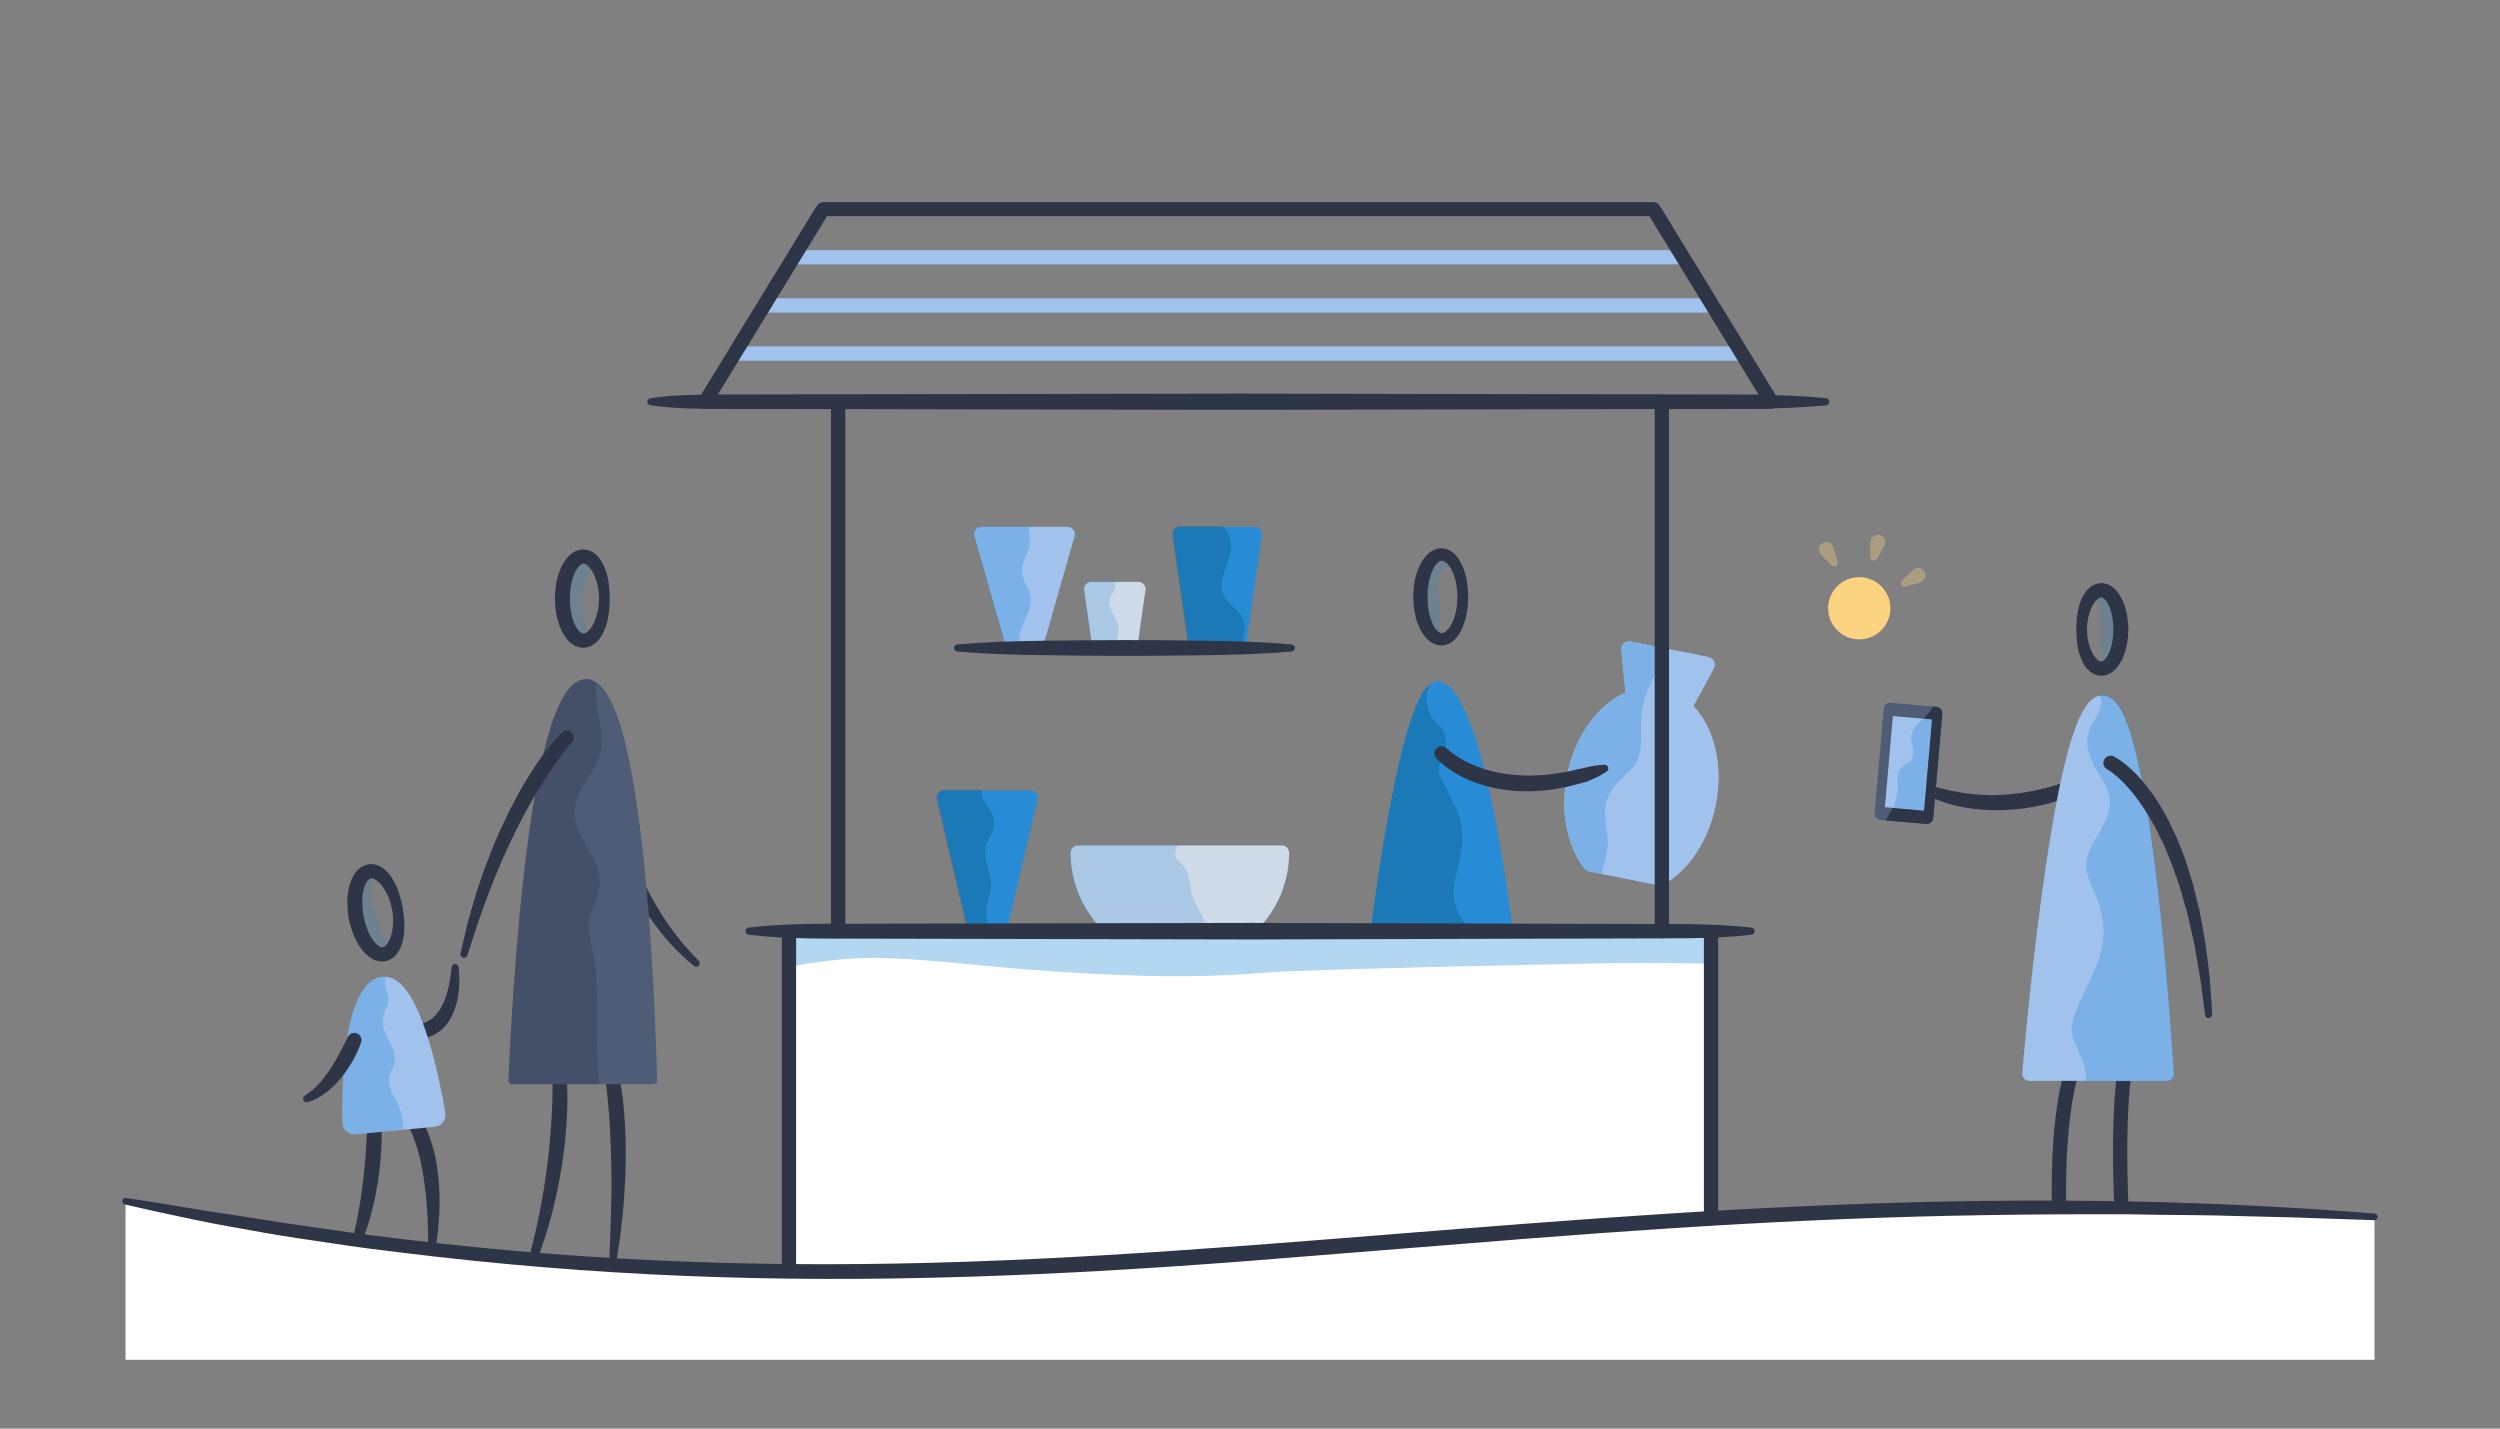 <?xml version="1.0" encoding="utf-8"?>
<!-- Generator: Adobe Illustrator 22.1.0, SVG Export Plug-In . SVG Version: 6.00 Build 0)  -->
<svg version="1.1" id="Vectors" xmlns="http://www.w3.org/2000/svg" xmlns:xlink="http://www.w3.org/1999/xlink" x="0px" y="0px"
	 width="700px" height="400px" viewBox="0 0 700 400" style="enable-background:new 0 0 700 400;" xml:space="preserve">
<rect x="0" y="0" width="700" height="400" fill="#808080" stroke="none"/>
<style type="text/css">
	.st0{fill:#CDDAE8;}
	.st1{opacity:0.2;fill:#278BD6;}
	.st2{fill:#278BD6;}
	.st3{opacity:0.3;fill:#064E72;}
	.st4{fill:#2E3547;}
	.st5{fill:#4E5C75;}
	.st6{fill:#A0C2EC;}
	.st7{opacity:0.3;fill:#278BD6;}
	.st8{opacity:0.1;fill:#278BD6;}
	.st9{fill:#EF4B4B;}
	.st10{opacity:0.2;}
	.st11{fill:#FFFFFF;}
	.st12{opacity:0.1;}
	.st13{opacity:0.35;fill:#278BD6;}
	.st14{opacity:0.35;}
	.st15{opacity:0.3;fill:#2E3547;}
	.st16{fill:#FCD381;}
	.st17{opacity:0.35;fill:#FCD381;}
	.st18{opacity:0.3;fill:#FCD381;}
	.st19{fill:none;}
	.st20{display:none;fill:#EF4B4B;}
	.st21{fill:#F8C069;}
	.st22{fill:#E23537;}
	.st23{fill:#237BC9;}
</style>
<g>
	<polygon class="st0" points="316.55,180.33 307.75,180.33 305.55,164.93 318.75,164.93 	"/>
	<path class="st0" d="M316.55,182.33h-8.8c-1,0-1.84-0.73-1.98-1.72l-2.2-15.4c-0.08-0.57,0.09-1.16,0.47-1.59
		c0.38-0.44,0.93-0.69,1.51-0.69h13.2c0.58,0,1.13,0.25,1.51,0.69c0.38,0.44,0.55,1.02,0.47,1.59l-2.2,15.4
		C318.39,181.6,317.55,182.33,316.55,182.33z M309.49,178.33h5.33l1.63-11.4h-8.59L309.49,178.33z"/>
</g>
<path class="st1" d="M303.89,163.49c-0.42,0.48-0.61,1.12-0.52,1.75l2.2,15.4c0.15,1.08,1.08,1.89,2.18,1.89h4.65
	c-0.01-0.22-0.04-0.45-0.04-0.67c-0.04-2.14,0.98-3.73,0.85-5.8c-0.24-3.72-4.58-6.67-1.55-10.2c0.71-0.83,0.84-2.11,0.43-3.14
	h-6.53C304.91,162.73,304.31,163,303.89,163.49z"/>
<g>
	<polygon class="st2" points="330.44,149.53 351.34,149.53 346.94,180.33 334.84,180.33 	"/>
	<path class="st2" d="M346.94,182.33h-12.1c-1,0-1.84-0.73-1.98-1.72l-4.4-30.8c-0.08-0.57,0.09-1.16,0.47-1.59
		c0.38-0.44,0.93-0.69,1.51-0.69h20.9c0.58,0,1.13,0.25,1.51,0.69c0.38,0.44,0.55,1.02,0.47,1.59l-4.4,30.8
		C348.78,181.6,347.93,182.33,346.94,182.33z M336.57,178.33h8.63l3.83-26.8h-16.29L336.57,178.33z"/>
</g>
<path class="st3" d="M328.78,148.09c-0.42,0.48-0.61,1.12-0.52,1.75l4.4,30.8c0.15,1.08,1.08,1.89,2.18,1.89h12.1
	c0.12,0,0.24-0.01,0.35-0.03c0.37-1.78,0.77-3.55,1.17-5.37c0.44-2.04-0.27-3.82-1.45-5.44c-0.81-1.11-1.89-1.83-2.78-2.83
	c-2.64-2.95-2.52-4.85-1.51-8.46c0.76-2.69,2.26-5.39,1.94-8.26c-0.12-1.03-0.45-2.07-0.96-2.98c-0.43-0.62-0.89-1.23-1.36-1.83
	h-11.91C329.8,147.33,329.2,147.6,328.78,148.09z"/>
<g>
	<polygon class="st2" points="264.4,223.33 288.6,223.33 279.8,260.73 273.2,260.73 	"/>
	<path class="st2" d="M279.8,262.73h-6.6c-0.93,0-1.73-0.64-1.95-1.54l-8.8-37.4c-0.14-0.59,0-1.22,0.38-1.7
		c0.38-0.48,0.96-0.76,1.57-0.76h24.2c0.61,0,1.19,0.28,1.57,0.76c0.38,0.48,0.52,1.11,0.38,1.7l-8.8,37.4
		C281.54,262.09,280.73,262.73,279.8,262.73z M274.79,258.73h3.43l7.86-33.4h-19.15L274.79,258.73z"/>
</g>
<path class="st3" d="M264.4,221.13c-0.67,0-1.31,0.31-1.72,0.83c-0.42,0.53-0.57,1.22-0.42,1.87l8.8,37.4
	c0.23,0.99,1.12,1.7,2.14,1.7h3.89c0.02-0.35,0.04-0.7,0.03-1.05c-0.04-1.71-0.62-3.05-0.8-4.67c-0.52-4.72,0.67-4.72,1.12-8.62
	c0.43-3.76-1.61-6.52-1.66-10c-0.05-3.39,2.77-4.72,2.51-8.42c-0.3-4.22-3.56-4.76-3.32-9.03H264.4z"/>
<g>
	<g>
		<path class="st0" d="M358.96,238.73h-57.2c0,8.85,4.02,16.75,10.33,22h36.54C354.94,255.48,358.96,247.57,358.96,238.73z"/>
		<path class="st0" d="M348.63,262.73h-36.54c-0.47,0-0.92-0.16-1.28-0.46c-7.02-5.84-11.05-14.42-11.05-23.54c0-1.1,0.9-2,2-2h57.2
			c1.1,0,2,0.9,2,2c0,9.12-4.03,17.7-11.05,23.54C349.54,262.56,349.09,262.73,348.63,262.73z M312.83,258.73h35.06
			c5.27-4.62,8.48-11.06,8.99-18h-53.05C304.35,247.66,307.56,254.11,312.83,258.73z"/>
	</g>
</g>
<path class="st1" d="M329.72,236.53h-27.96c-1.21,0-2.2,0.99-2.2,2.2c0,9.18,4.06,17.81,11.13,23.69c0.39,0.33,0.89,0.51,1.41,0.51
	h26.83c-0.2-0.78-0.41-1.55-0.64-2.29c-1.28-4.25-4.26-7.58-4.89-11.94c-0.37-2.55-0.59-4.51-2.33-6.53
	c-1.53-1.78-2.37-1.71-1.84-4.17C329.34,237.45,329.55,236.99,329.72,236.53z"/>
<path class="st4" d="M173.54,302.21c0.86,4.36,1.21,8.56,1.47,12.85c0.23,4.27,0.23,8.54,0.14,12.8c-0.09,2.13-0.17,4.26-0.33,6.38
	c-0.12,2.13-0.29,4.25-0.52,6.36c-0.2,2.12-0.49,4.23-0.74,6.33c-0.31,2.1-0.64,4.2-1,6.29c-0.09,0.55-0.61,0.91-1.16,0.82
	c-0.5-0.09-0.85-0.53-0.83-1.03l0-0.02c0.17-4.21,0.4-8.41,0.5-12.61c0.11-4.2,0.18-8.39,0.11-12.57
	c-0.04-4.18-0.18-8.36-0.43-12.53c-0.12-2.08-0.26-4.16-0.47-6.23c-0.16-2.06-0.41-4.17-0.68-6.11l-0.01-0.09
	c-0.15-1.09,0.61-2.1,1.71-2.25C172.36,300.48,173.34,301.18,173.54,302.21z"/>
<path class="st4" d="M158.71,302.47c0.18,2.36,0.16,4.6,0.15,6.88c-0.07,2.27-0.17,4.54-0.34,6.8c-0.36,4.52-0.94,9.02-1.74,13.48
	c-0.85,4.45-1.79,8.88-3.08,13.22c-0.6,2.18-1.31,4.33-2.03,6.47c-0.73,2.14-1.58,4.24-2.4,6.34c-0.2,0.51-0.78,0.77-1.3,0.57
	c-0.48-0.19-0.73-0.7-0.6-1.19l0.01-0.04c1.14-4.31,2.3-8.59,3.18-12.93c0.93-4.33,1.71-8.69,2.3-13.07
	c0.66-4.37,1.08-8.77,1.4-13.17c0.18-2.2,0.28-4.4,0.36-6.6c0.09-2.18,0.12-4.43,0.09-6.54l0-0.06c-0.01-1.1,0.87-2.01,1.98-2.02
	C157.75,300.61,158.63,301.43,158.71,302.47z"/>
<path class="st4" d="M168.46,204.39c0.31,2.87,0.73,5.87,1.27,8.79c0.51,2.94,1.11,5.86,1.82,8.76c1.39,5.8,3.08,11.53,5.26,17.07
	c2.11,5.56,4.71,10.93,7.81,16c3.09,5.07,6.77,9.77,11,13.98l0.01,0.01c0.39,0.39,0.39,1.02,0,1.42c-0.37,0.37-0.95,0.39-1.35,0.06
	c-2.37-1.97-4.62-4.1-6.69-6.39c-2.03-2.32-3.99-4.74-5.72-7.3c-3.51-5.1-6.36-10.62-8.78-16.29c-2.34-5.71-4.26-11.58-5.7-17.56
	c-1.43-6.01-2.51-12.01-2.93-18.28c-0.07-1.1,0.76-2.05,1.86-2.13c1.07-0.07,2.01,0.72,2.12,1.78L168.46,204.39z"/>
<path class="st5" d="M180.84,246.76c-3.58-38.11-9.05-56.63-16.72-56.63c-7.66,0-13.43,18.52-17.65,56.62
	c-3.06,27.59-4.07,55.53-4.08,55.81c-0.01,0.27,0.09,0.53,0.28,0.72c0.19,0.19,0.44,0.3,0.71,0.3H183c0.27,0,0.52-0.11,0.71-0.3
	c0.19-0.19,0.29-0.45,0.28-0.71C183.98,302.29,183.44,274.34,180.84,246.76z"/>
<path class="st1" d="M163.35,155.82c1.15,0,2.22,0.67,3.13,1.81c-1.15,2.23-2.51,4.46-2.97,6.88c-0.95,4.92,0.01,9.8,1.16,14.57
	c-0.42,0.19-0.86,0.3-1.31,0.3c-3.25,0-5.89-5.27-5.89-11.78C157.47,161.09,160.1,155.82,163.35,155.82z"/>
<path class="st4" d="M170.74,167.6c-0.03,2.52-0.24,5.07-1.04,7.6c-0.41,1.26-0.95,2.53-1.87,3.73c-0.45,0.59-1.05,1.17-1.78,1.64
	c-0.75,0.47-1.7,0.78-2.7,0.81c-1-0.02-1.96-0.31-2.72-0.77c-0.74-0.46-1.37-1.02-1.85-1.6c-0.98-1.17-1.6-2.43-2.08-3.69
	c-0.95-2.53-1.3-5.13-1.34-7.71c0.04-2.58,0.39-5.18,1.34-7.71c0.48-1.26,1.1-2.52,2.08-3.69c0.48-0.59,1.1-1.14,1.85-1.6
	c0.77-0.46,1.73-0.75,2.72-0.77c1,0.03,1.94,0.35,2.7,0.81c0.73,0.47,1.33,1.05,1.78,1.64c0.92,1.2,1.46,2.47,1.87,3.73
	C170.51,162.53,170.71,165.08,170.74,167.6z M167.74,167.6c-0.02-1.11-0.11-2.22-0.32-3.31c-0.22-1.08-0.55-2.12-0.96-3.09
	c-0.42-0.96-0.96-1.85-1.55-2.48c-0.29-0.34-0.61-0.55-0.87-0.71c-0.27-0.15-0.49-0.17-0.68-0.18c-0.19,0.03-0.4,0.07-0.66,0.23
	c-0.25,0.18-0.54,0.41-0.81,0.75c-0.54,0.66-1,1.56-1.34,2.52c-0.7,1.93-0.98,4.12-0.98,6.28c0,2.16,0.28,4.35,0.98,6.28
	c0.34,0.96,0.8,1.86,1.34,2.52c0.26,0.35,0.55,0.57,0.81,0.75c0.26,0.16,0.46,0.19,0.66,0.23c0.19-0.02,0.41-0.04,0.68-0.18
	c0.27-0.17,0.59-0.38,0.87-0.71c0.6-0.64,1.14-1.52,1.55-2.48c0.41-0.97,0.74-2.01,0.96-3.09
	C167.63,169.82,167.72,168.71,167.74,167.6z"/>
<path class="st1" d="M99.7,256.59c-1.13-6.41,0.55-12.06,3.75-12.62c0.56-0.1,1.13-0.03,1.69,0.18c-1.01,2.29-1.81,4.41-1.47,7.18
	c0.32,2.6,1.97,4.83,2.48,7.43c0.56,2.89,1.87,4.1,3.39,6.61c0.07,0.12,0.13,0.25,0.18,0.37c-0.61,0.77-1.34,1.27-2.18,1.42
	C104.34,267.73,100.83,263,99.7,256.59z"/>
<path class="st4" d="M117.51,312.83c0.36,0.48,0.54,0.78,0.78,1.16c0.21,0.37,0.41,0.73,0.6,1.1c0.37,0.73,0.71,1.47,1.01,2.21
	c0.59,1.49,1.06,3.01,1.47,4.53c0.82,3.05,1.26,6.15,1.5,9.24c0.27,3.09,0.25,6.18,0.11,9.25l-0.37,4.58
	c-0.22,1.52-0.41,3.03-0.66,4.54c-0.09,0.55-0.61,0.92-1.16,0.82c-0.48-0.08-0.82-0.48-0.84-0.94l0-0.04c-0.07-1.51-0.07-3-0.1-4.5
	l-0.17-4.47c-0.21-2.96-0.39-5.92-0.82-8.82c-0.36-2.91-0.91-5.79-1.64-8.57c-0.36-1.39-0.79-2.76-1.29-4.08
	c-0.24-0.67-0.5-1.31-0.78-1.94l-0.44-0.91c-0.14-0.28-0.33-0.62-0.41-0.76l-0.12-0.21c-0.55-0.95-0.23-2.17,0.73-2.72
	C115.81,311.79,116.92,312.04,117.51,312.83z"/>
<path class="st4" d="M106.83,315.05c0.13,3.2-0.01,6.28-0.26,9.4c-0.24,3.11-0.68,6.21-1.24,9.29c-0.57,3.07-1.33,6.12-2.27,9.11
	c-0.96,2.99-2.15,5.91-3.62,8.69c-0.26,0.49-0.87,0.68-1.36,0.42c-0.42-0.22-0.62-0.7-0.5-1.14l0.02-0.06
	c0.39-1.47,0.91-2.87,1.23-4.36c0.42-1.44,0.72-2.92,1.04-4.39c0.58-2.95,1.11-5.91,1.49-8.9c0.4-2.99,0.69-5.99,0.95-9
	c0.13-1.5,0.22-3.01,0.3-4.51c0.11-1.5,0.15-3.03,0.22-4.48l0-0.07c0.05-1.1,0.99-1.96,2.09-1.91
	C105.96,313.18,106.78,314.03,106.83,315.05z"/>
<path class="st4" d="M117.22,286.83c-0.03-0.01,0.08-0.02,0.14-0.03l0.24-0.04c0.16-0.02,0.33-0.07,0.5-0.12
	c0.33-0.11,0.68-0.2,1.01-0.36c0.68-0.26,1.27-0.7,1.88-1.13c1.16-0.95,2.18-2.24,2.91-3.79l0.29-0.57l0.23-0.61l0.47-1.23
	c0.23-0.86,0.52-1.71,0.71-2.6c0.16-0.9,0.36-1.79,0.5-2.71l0.36-2.77l0.01-0.06c0.07-0.55,0.57-0.94,1.12-0.86
	c0.48,0.06,0.84,0.46,0.87,0.92c0.07,0.97,0.11,1.95,0.16,2.94c0.04,0.99-0.06,1.98-0.1,2.98c-0.07,1-0.26,2-0.4,3.01l-0.4,1.5
	l-0.2,0.75l-0.28,0.74c-0.7,1.98-1.84,3.96-3.57,5.5c-0.89,0.74-1.87,1.41-2.97,1.84c-0.54,0.24-1.12,0.4-1.71,0.52
	c-0.3,0.05-0.59,0.11-0.9,0.13c-0.33,0.04-0.57,0.04-1.05,0.02c-1.1-0.05-1.96-0.98-1.91-2.09
	C115.18,287.63,116.12,286.78,117.22,286.83z"/>
<path class="st4" d="M112.77,254.29c0.41,2.49,0.65,5.03,0.29,7.66c-0.19,1.31-0.5,2.66-1.2,4c-0.34,0.66-0.83,1.33-1.47,1.92
	c-0.66,0.59-1.54,1.06-2.52,1.27c-0.98,0.16-1.98,0.03-2.81-0.29c-0.81-0.33-1.53-0.76-2.1-1.26c-1.17-0.99-2-2.12-2.69-3.27
	c-1.38-2.33-2.17-4.82-2.66-7.36c-0.41-2.55-0.52-5.17-0.02-7.83c0.26-1.33,0.65-2.67,1.41-4c0.37-0.66,0.89-1.32,1.54-1.9
	c0.68-0.58,1.57-1.04,2.55-1.23c0.99-0.14,1.98,0,2.8,0.33c0.8,0.34,1.49,0.8,2.03,1.31c1.11,1.02,1.87,2.18,2.49,3.35
	C111.66,249.34,112.31,251.81,112.77,254.29z M109.82,254.81c-0.21-1.09-0.5-2.17-0.89-3.2c-0.4-1.02-0.91-2-1.48-2.88
	c-0.58-0.87-1.26-1.65-1.96-2.17c-0.34-0.28-0.69-0.43-0.99-0.55c-0.29-0.1-0.51-0.08-0.7-0.06c-0.19,0.07-0.38,0.14-0.61,0.34
	c-0.22,0.22-0.46,0.49-0.66,0.88c-0.42,0.74-0.71,1.71-0.89,2.71c-0.36,2.03-0.25,4.23,0.12,6.36c0.37,2.13,1.03,4.24,2.06,6.02
	c0.51,0.88,1.11,1.69,1.76,2.25c0.32,0.29,0.64,0.47,0.92,0.6c0.28,0.11,0.49,0.11,0.69,0.11c0.19-0.05,0.4-0.11,0.64-0.3
	c0.24-0.21,0.51-0.47,0.74-0.86c0.48-0.73,0.86-1.7,1.1-2.71c0.24-1.02,0.38-2.11,0.41-3.21
	C110.1,257.02,109.99,255.91,109.82,254.81z"/>
<g>
	<path class="st6" d="M106.76,275.56c-8.83,2.02-8.97,31.6-8.88,38.66c0.01,0.82,0.72,1.44,1.53,1.37l22.07-2.08
		c0.81-0.08,1.39-0.82,1.25-1.62C121.49,304.67,115.63,273.54,106.76,275.56z"/>
	<path class="st6" d="M99.28,317.6c-0.84,0-1.65-0.31-2.28-0.87c-0.7-0.63-1.11-1.53-1.12-2.47c-0.44-33.19,6.35-39.71,10.44-40.64
		h0c1.6-0.37,3.25-0.03,4.75,0.98c7.45,4.97,12.02,27.5,13.63,36.96c0.16,0.93-0.08,1.88-0.65,2.63c-0.57,0.75-1.44,1.23-2.38,1.32
		l-22.07,2.08C99.49,317.59,99.38,317.6,99.28,317.6z M99.88,314.2L99.88,314.2L99.88,314.2z M107.58,277.47
		c-0.15,0-0.27,0.02-0.38,0.04c0,0,0,0,0,0c-4.53,1.03-7.53,15.81-7.33,36.03l20.77-1.96c-2.38-13.62-6.84-30.35-11.8-33.66
		C108.31,277.56,107.9,277.47,107.58,277.47z M106.76,275.56L106.76,275.56L106.76,275.56z"/>
</g>
<path class="st4" d="M160.1,207.93c-0.82,0.9-1.72,2.03-2.55,3.09c-0.83,1.09-1.65,2.19-2.43,3.34c-1.61,2.24-3.08,4.59-4.52,6.96
	c-2.87,4.75-5.45,9.69-7.81,14.74l-1.76,3.8c-0.57,1.27-1.09,2.57-1.64,3.86c-1.13,2.56-2.05,5.2-3.09,7.8
	c-1.02,2.61-1.87,5.28-2.82,7.92l-2.6,8.02l-0.01,0.03c-0.17,0.53-0.73,0.81-1.26,0.64c-0.49-0.16-0.78-0.67-0.67-1.17
	c0.62-2.77,1.27-5.53,1.94-8.3c0.79-2.73,1.5-5.49,2.36-8.2c0.87-2.71,1.73-5.43,2.77-8.08c0.51-1.33,0.98-2.68,1.52-4l1.64-3.96
	c2.31-5.22,4.83-10.37,7.77-15.3c1.5-2.45,3.03-4.88,4.72-7.22c0.84-1.17,1.73-2.31,2.64-3.45c0.94-1.14,1.83-2.21,2.96-3.34
	c0.78-0.78,2.05-0.78,2.83,0c0.76,0.76,0.78,1.97,0.07,2.75L160.1,207.93z"/>
<path class="st7" d="M106.32,273.63c0.63-0.14,1.27-0.17,1.91-0.1c-1.38,1.81,0.62,4.41,0.55,6.38c-0.06,1.5-0.68,2.09-1.14,3.43
	c-2.12,6.14,3.55,8.49,2.87,14.07c-0.24,1.95-1.66,3.16-1.62,5.2c0.05,2.85,2.02,5.14,3.03,7.7c0.81,2.04,0.92,4.02,0.99,6
	l-13.31,1.26c-0.11,0.01-0.21,0.01-0.32,0.01c-0.83,0-1.64-0.31-2.26-0.87c-0.7-0.63-1.1-1.52-1.12-2.46
	C95.71,300.01,96.81,275.8,106.32,273.63z"/>
<path class="st4" d="M101.11,291.84c-0.64,1.9-1.43,3.57-2.37,5.24c-0.95,1.65-2.01,3.25-3.24,4.73c-1.24,1.47-2.59,2.88-4.15,4.07
	c-1.56,1.18-3.31,2.17-5.2,2.74c-0.53,0.16-1.09-0.14-1.25-0.67c-0.13-0.44,0.05-0.9,0.41-1.14l0.05-0.03
	c1.44-0.93,2.71-2.03,3.88-3.25c1.14-1.26,2.17-2.62,3.13-4.05c0.95-1.43,1.82-2.94,2.64-4.46c0.81-1.51,1.64-3.11,2.35-4.6
	l0.04-0.08c0.48-1,1.67-1.42,2.67-0.94C101,289.84,101.43,290.89,101.11,291.84z"/>
<path class="st1" d="M403.58,179c-3.26-0.06-5.89-5.35-5.89-11.87c0-6.56,2.66-11.88,5.94-11.88c1.29,0,2.48,0.83,3.45,2.23
	c0,0,0,0,0,0c-3.89,2.19-5.58,4.49-4.02,10.29c0.68,2.51-0.26,5.98,0.18,8.66C403.38,177.18,403.5,178.08,403.58,179z"/>
<path class="st6" d="M474.15,197.7l5.69-10.52c0.33-0.61,0.35-1.35,0.06-1.98c-0.3-0.63-0.88-1.09-1.56-1.22l-21.75-4.35
	c-0.69-0.14-1.39,0.06-1.91,0.53s-0.78,1.16-0.71,1.85l1.21,11.9c-7.89,3.45-14.23,12.33-16.39,23.17
	c-1.97,9.87-0.15,19.62,4.86,26.09c0.32,0.42,0.79,0.7,1.31,0.81l19.39,3.87c0.14,0.03,0.29,0.04,0.43,0.04
	c0.38,0,0.75-0.1,1.09-0.29c7.12-4.04,12.55-12.35,14.52-22.22C482.55,214.55,480.11,203.92,474.15,197.7z"/>
<path class="st6" d="M474.15,197.7l5.69-10.52c0.33-0.61,0.35-1.35,0.06-1.98c-0.3-0.63-0.88-1.09-1.56-1.22l-21.75-4.35
	c-0.69-0.14-1.39,0.06-1.91,0.53s-0.78,1.16-0.71,1.85l1.21,11.9c-7.89,3.45-14.23,12.33-16.39,23.17
	c-1.97,9.87-0.15,19.62,4.86,26.09c0.32,0.42,0.79,0.7,1.31,0.81l19.39,3.87c0.14,0.03,0.29,0.04,0.43,0.04
	c0.38,0,0.75-0.1,1.09-0.29c7.12-4.04,12.55-12.35,14.52-22.22C482.55,214.55,480.11,203.92,474.15,197.7z"/>
<path class="st7" d="M450.15,236.68c0.23-3.15-0.8-6.18-0.73-9.31c0.12-6.03,3.81-8.32,7.53-12.24c4.2-4.42,1.61-11.85,3.03-17.43
	c1.56-6.12,4.31-10.75,7.42-15.9l-10.81-2.16c-0.69-0.14-1.39,0.06-1.91,0.53s-0.78,1.16-0.71,1.85l1.21,11.9
	c-7.89,3.45-14.23,12.33-16.39,23.17c-1.97,9.87-0.15,19.62,4.86,26.09c0.32,0.42,0.79,0.7,1.31,0.81l3.42,0.68
	C449.03,242.02,449.96,239.4,450.15,236.68z"/>
<g>
	<path class="st2" d="M385.82,260.19h35.64c0,0-7.17-60.56-17.82-67.11C395,187.76,385.82,260.19,385.82,260.19z"/>
	<path class="st2" d="M421.46,262.19h-35.64c-0.57,0-1.12-0.25-1.5-0.68s-0.56-1-0.48-1.57c0.02-0.16,2.05-16.08,5.05-32.26
		c5.52-29.81,9.42-35.17,12.21-36.5c1.19-0.57,2.47-0.5,3.6,0.19c11.15,6.86,18.01,62.29,18.76,68.58c0.07,0.57-0.11,1.14-0.49,1.56
		C422.58,261.95,422.03,262.19,421.46,262.19z M388.09,258.19h31.11c-2.89-23.08-9.62-58.79-16.51-63.35
		C399.34,196.69,392.93,221.05,388.09,258.19z"/>
</g>
<path class="st3" d="M383.85,259.94c1.85-14.62,8.38-61.54,16.43-68.21c-1.18,2.57-1.3,5.42,0.42,8.8c0.82,1.59,2.87,2.8,3.61,4.55
	c2.34,5.54-3.44,8.77-0.68,13.05c0.51,0.8,2.83,5.88,3.63,7.36c3.09,5.79,2.44,11.03,1,17.08c-1.27,5.34-2.19,8.66,0.59,13.94
	c1.04,1.97,2.6,3.76,3.85,5.67h-26.88c-0.57,0-1.11-0.24-1.49-0.67C383.96,261.07,383.78,260.51,383.85,259.94z"/>
<path class="st4" d="M399.7,167.13c0.01,2.19,0.29,4.41,0.98,6.39c0.34,0.98,0.78,1.92,1.33,2.62c0.27,0.37,0.57,0.62,0.85,0.83
	c0.28,0.18,0.53,0.25,0.78,0.29c0.25-0.01,0.52-0.05,0.83-0.22c0.31-0.19,0.64-0.43,0.94-0.79c0.61-0.69,1.14-1.62,1.53-2.61
	c0.8-2,1.12-4.27,1.14-6.51c-0.02-2.24-0.35-4.51-1.14-6.51c-0.39-1-0.91-1.92-1.53-2.61c-0.3-0.36-0.64-0.6-0.94-0.79
	c-0.31-0.16-0.58-0.2-0.83-0.22c-0.25,0.04-0.5,0.11-0.78,0.29c-0.28,0.21-0.58,0.46-0.85,0.83c-0.55,0.7-0.99,1.64-1.33,2.62
	C399.99,162.72,399.71,164.94,399.7,167.13z M395.7,167.13c0.03-2.59,0.38-5.21,1.36-7.73c0.49-1.26,1.14-2.5,2.13-3.64
	c0.48-0.57,1.1-1.11,1.83-1.55c0.75-0.43,1.67-0.7,2.63-0.71c0.95,0.04,1.86,0.34,2.58,0.79c0.7,0.46,1.29,1,1.73,1.58
	c0.92,1.16,1.48,2.41,1.93,3.65c0.87,2.5,1.19,5.06,1.2,7.6c-0.01,2.54-0.32,5.1-1.2,7.6c-0.45,1.25-1.01,2.49-1.93,3.65
	c-0.45,0.58-1.03,1.13-1.73,1.58c-0.72,0.45-1.63,0.75-2.58,0.79c-0.95-0.01-1.88-0.28-2.63-0.71c-0.73-0.44-1.35-0.97-1.83-1.55
	c-0.98-1.14-1.63-2.39-2.13-3.64C396.08,172.34,395.73,169.72,395.7,167.13z"/>
<path class="st4" d="M405.11,209.62c0.23,0.21,0.61,0.55,0.96,0.81c0.34,0.29,0.74,0.54,1.11,0.82c0.37,0.28,0.77,0.52,1.16,0.77
	c0.39,0.25,0.79,0.5,1.21,0.71l1.24,0.67l1.29,0.58c0.85,0.41,1.75,0.71,2.63,1.04c3.57,1.28,7.38,1.89,11.21,2.08l2.89,0.07
	c0.96-0.02,1.93-0.11,2.9-0.16c1.94-0.05,3.86-0.45,5.79-0.69c1.93-0.32,3.81-0.87,5.75-1.23c1.91-0.49,3.84-0.91,5.94-0.96l0.08,0
	c0.57-0.01,1.04,0.44,1.06,1c0.01,0.36-0.17,0.68-0.44,0.87c-1.73,1.21-3.63,2.08-5.56,2.84c-0.99,0.3-2,0.55-3.01,0.82
	c-1.01,0.24-2,0.58-3.04,0.74l-3.09,0.55c-0.52,0.08-1.03,0.2-1.55,0.25l-1.57,0.13c-1.05,0.08-2.1,0.19-3.15,0.23l-3.17-0.02
	c-4.23-0.19-8.47-0.91-12.51-2.37c-1.01-0.38-2.02-0.73-2.97-1.24l-1.45-0.71l-1.4-0.81c-0.47-0.26-0.92-0.57-1.37-0.87
	c-0.45-0.3-0.9-0.6-1.33-0.95c-0.43-0.33-0.86-0.67-1.28-1.05c-0.43-0.38-0.8-0.72-1.27-1.23c-0.75-0.81-0.7-2.07,0.1-2.82
	c0.77-0.71,1.94-0.71,2.7-0.02L405.11,209.62z"/>
<path class="st4" d="M590.22,218.05c-2.09,1.33-4.13,2.34-6.27,3.31c-2.13,0.97-4.31,1.81-6.54,2.51c-4.45,1.41-9.05,2.43-13.74,2.8
	c-4.68,0.4-9.43,0.19-14.06-0.66c-2.31-0.45-4.59-1.05-6.78-1.92c-2.2-0.81-4.28-1.92-6.24-3.18c-0.47-0.3-0.6-0.92-0.3-1.39
	c0.25-0.39,0.71-0.55,1.13-0.42l0.03,0.01c4.3,1.26,8.5,2.39,12.82,2.98c4.3,0.65,8.67,0.68,13.01,0.26
	c4.33-0.45,8.63-1.33,12.81-2.65c2.08-0.67,4.15-1.42,6.17-2.25c2-0.83,4.05-1.8,5.84-2.8l0.09-0.05c0.97-0.53,2.18-0.18,2.72,0.79
	C591.41,216.32,591.1,217.48,590.22,218.05z"/>
<g>
	<path class="st5" d="M526.56,229.59l12.76,1.12c1.01,0.09,1.89-0.66,1.98-1.66l2.55-29.16c0.09-1.01-0.66-1.89-1.66-1.98
		l-12.76-1.12c-1.01-0.09-1.89,0.66-1.98,1.66l-2.55,29.16C524.81,228.61,525.55,229.5,526.56,229.59z"/>
	<path class="st4" d="M543.85,199.88l-2.55,29.16c-0.09,1.01-0.98,1.75-1.98,1.66l-11.35-0.99c1.51-2.54,3.02-4.88,3.4-8.17
		c0.24-2.1-0.57-4.33,0.72-6.17c1.47-2.1,3.82-1.66,3.61-4.94c-0.19-2.96-1.47-3.95,0.5-6.75c1.16-1.65,2.89-2.77,4.1-4.35
		c0.41-0.54,0.7-1.03,0.92-1.5l0.97,0.08C543.19,197.98,543.94,198.87,543.85,199.88z"/>
	
		<rect x="528.79" y="200.79" transform="matrix(-0.996 -0.087 0.087 -0.996 1047.915 472.953)" class="st6" width="10.98" height="25.61"/>
	<path class="st7" d="M538.63,226.84l-8.63-0.76c0.65-1.36,1.17-2.82,1.37-4.54c0.24-2.1-0.57-4.33,0.72-6.17
		c1.47-2.1,3.82-1.66,3.61-4.94c-0.19-2.96-1.47-3.95,0.5-6.75c0.68-0.96,1.55-1.75,2.4-2.55l2.28,0.2L538.63,226.84z"/>
</g>
<path class="st1" d="M588.34,165.26c3.03,0,5.49,4.91,5.49,10.98c0,4.66-1.45,8.63-3.5,10.22c-1.23-1.6-1.83-3.62-2.02-5.65
	c-0.21-2.27,0.24-4.54,0.22-6.8c-0.02-3.14-0.82-5.5-2.28-7.92C586.9,165.56,587.6,165.26,588.34,165.26z"/>
<g>
	<path class="st4" d="M577.19,353.87c-1.04,0-1.92-0.8-1.99-1.86c-2.59-35.95,2.63-51.39,2.85-52.03c0.36-1.04,1.5-1.6,2.55-1.23
		c1.04,0.36,1.59,1.5,1.23,2.54c-0.05,0.16-5.16,15.46-2.64,50.43c0.08,1.1-0.75,2.06-1.85,2.14
		C577.29,353.87,577.24,353.87,577.19,353.87z"/>
</g>
<g>
	<path class="st4" d="M594.79,353.87c-1.04,0-1.92-0.8-1.99-1.86c-2.58-35.78-0.08-51.07,0.02-51.7c0.19-1.09,1.22-1.81,2.3-1.64
		c1.09,0.18,1.82,1.22,1.64,2.3c-0.03,0.15-2.51,15.55,0.02,50.75c0.08,1.1-0.75,2.06-1.85,2.14
		C594.89,353.87,594.84,353.87,594.79,353.87z"/>
</g>
<g>
	<path class="st6" d="M568.22,300.64h38.42c0,0-6.07-103.9-17.99-103.9S568.22,300.64,568.22,300.64z"/>
	<path class="st6" d="M606.64,302.64h-38.42c-0.56,0-1.09-0.23-1.47-0.64c-0.38-0.41-0.57-0.96-0.52-1.52
		c0.02-0.26,2.17-26.33,5.75-52.06c6.58-47.29,12.12-53.67,16.67-53.67c4.57,0,9.97,6.38,15.46,53.72
		c2.98,25.73,4.52,51.8,4.54,52.06c0.03,0.55-0.16,1.09-0.54,1.49C607.72,302.42,607.19,302.64,606.64,302.64z M570.4,298.64h34.11
		c-0.43-6.71-1.91-28.34-4.39-49.73c-5.74-49.59-11.25-50.16-11.48-50.16c-0.23,0-5.79,0.57-12.7,50.21
		C572.97,270.3,570.99,291.88,570.4,298.64z"/>
</g>
<g>
	<path class="st7" d="M584.07,301.08c-0.3-6.15-5.61-9.86-3.51-16c3.72-10.88,10.95-18.16,7.58-30.47
		c-2.07-7.57-6.27-10.27-2.44-17.75c2.74-5.35,6.61-9.55,4.33-15.79c-0.99-2.71-3.07-5.06-4.18-7.73c-1.1-2.64-1.8-4.87-1.23-7.66
		c0.74-3.61,5.17-7.16,3.24-11.06c0.26-0.05,0.52-0.07,0.79-0.07c4.09,0,7.07,5.36,9.96,17.92c2.01,8.7,3.91,20.79,5.67,35.95
		c2.98,25.74,4.52,51.81,4.54,52.07c0.04,0.6-0.18,1.18-0.59,1.62c-0.41,0.44-0.98,0.68-1.58,0.68h-22.59
		C584.08,302.24,584.1,301.67,584.07,301.08z"/>
	<path class="st7" d="M588.09,194.96c0.19-0.02,0.37-0.04,0.56-0.04C588.46,194.92,588.27,194.93,588.09,194.96z"/>
</g>
<path class="st4" d="M584.35,176.24c0.02,1.03,0.1,2.06,0.3,3.07c0.21,1,0.52,1.96,0.9,2.86c0.39,0.89,0.89,1.7,1.44,2.27
	c0.26,0.31,0.55,0.49,0.78,0.63c0.24,0.12,0.41,0.14,0.57,0.15c0.15-0.03,0.32-0.06,0.54-0.19c0.22-0.16,0.48-0.36,0.72-0.67
	c0.49-0.6,0.91-1.42,1.23-2.31c0.65-1.78,0.91-3.81,0.9-5.81c0-2-0.26-4.03-0.9-5.81c-0.32-0.88-0.74-1.71-1.23-2.31
	c-0.24-0.31-0.5-0.51-0.72-0.67c-0.22-0.13-0.39-0.16-0.54-0.19c-0.15,0.01-0.33,0.03-0.57,0.15c-0.23,0.14-0.52,0.33-0.78,0.63
	c-0.55,0.57-1.05,1.39-1.44,2.27c-0.39,0.89-0.69,1.86-0.9,2.86C584.46,174.17,584.37,175.2,584.35,176.24z M581.35,176.24
	c0.03-2.36,0.21-4.74,0.96-7.12c0.38-1.19,0.89-2.38,1.76-3.52c0.43-0.56,0.99-1.11,1.69-1.56c0.72-0.45,1.63-0.75,2.58-0.78
	c0.96,0.02,1.87,0.3,2.61,0.74c0.71,0.44,1.3,0.97,1.76,1.52c0.93,1.11,1.51,2.29,1.97,3.48c0.9,2.38,1.22,4.81,1.26,7.24
	c-0.04,2.42-0.36,4.86-1.26,7.24c-0.45,1.19-1.04,2.37-1.97,3.48c-0.45,0.55-1.05,1.08-1.76,1.52c-0.73,0.44-1.65,0.72-2.61,0.74
	c-0.96-0.03-1.86-0.33-2.58-0.78c-0.69-0.45-1.26-1-1.69-1.56c-0.87-1.13-1.37-2.33-1.76-3.52
	C581.57,180.98,581.38,178.6,581.35,176.24z"/>
<path class="st4" d="M591.85,211.81c1,0.51,1.64,0.97,2.4,1.5c0.69,0.54,1.39,1.08,2.02,1.66c0.62,0.59,1.28,1.16,1.87,1.78
	l1.73,1.89c2.16,2.62,4.13,5.36,5.77,8.28c0.81,1.46,1.67,2.9,2.33,4.43l1.06,2.26l0.53,1.13l0.46,1.16l1.81,4.63l1.49,4.72
	c0.24,0.79,0.5,1.57,0.73,2.36l0.59,2.4l1.18,4.79c0.63,3.22,1.25,6.45,1.75,9.68c0.39,3.25,0.88,6.49,1.18,9.74l0.67,9.77
	c0.04,0.55-0.38,1.03-0.93,1.07c-0.53,0.04-0.99-0.35-1.06-0.86l-0.01-0.05l-1.27-9.61c-0.49-3.19-1.09-6.35-1.63-9.53
	c-0.28-1.58-0.7-3.14-1.04-4.71c-0.37-1.56-0.69-3.14-1.07-4.69l-1.31-4.62l-0.65-2.31c-0.24-0.76-0.52-1.51-0.78-2.26l-1.58-4.51
	l-1.82-4.4l-0.46-1.1l-0.52-1.06l-1.05-2.13c-0.66-1.44-1.49-2.78-2.27-4.14c-1.55-2.74-3.37-5.28-5.33-7.68l-1.54-1.72
	c-0.52-0.57-1.08-1.07-1.62-1.61c-0.55-0.52-1.14-0.98-1.71-1.46l-0.88-0.65l-0.43-0.28l-0.21-0.14l-0.15-0.09l-0.19-0.11
	c-0.95-0.56-1.26-1.78-0.7-2.73C589.77,211.66,590.92,211.34,591.85,211.81z"/>
<g>
	<rect x="220.91" y="260.73" class="st11" width="258.18" height="102.48"/>
	<path class="st13" d="M220.91,270.72c8.93-1.63,17.72-2.82,27.19-2.46c13.47,0.5,26.9,2.24,40.32,3.25
		c22,1.66,43.81,2.71,65.96,0.82c11.36-0.97,87.8-2.48,99.25-2.7c8.47-0.16,16.97,0.18,25.45,0.17v-9.07H220.91V270.72z"/>
	<rect x="477.09" y="260.73" class="st4" width="4" height="102.48"/>
	<rect x="218.91" y="260.73" class="st4" width="4" height="102.48"/>
	<path class="st4" d="M490.41,261.73c-11.7,1.32-23.4,0.93-35.1,1.04l-35.1,0.09L350,263.05l-70.21-0.15l-35.1-0.07
		c-11.7-0.11-23.4,0.31-35.1-1.1c-0.55-0.07-0.95-0.57-0.88-1.12c0.06-0.47,0.43-0.83,0.88-0.88c11.7-1.41,23.4-0.99,35.1-1.1
		l35.1-0.07l70.21-0.15l70.21,0.19l35.1,0.09c11.7,0.11,23.4-0.28,35.1,1.04c0.55,0.06,0.95,0.56,0.89,1.11
		C491.24,261.32,490.87,261.68,490.41,261.73z"/>
</g>
<g>
	<path class="st11" d="M35.14,336.33c246.02,49.35,373.8-11.3,629.72,4.4v40.02H35.14V336.33z"/>
</g>
<path class="st4" d="M664.8,341.65l-19.72-0.67c-3.28-0.15-6.57-0.18-9.86-0.27l-9.86-0.25c-6.57-0.21-13.14-0.24-19.71-0.3
	L595.8,340l-9.86-0.01c-26.28,0.01-52.57,0.54-78.83,1.75c-26.26,1.19-52.5,2.98-78.73,5.02l-78.71,6.3
	c-52.5,4.07-105.29,6.39-158,4.19c-26.35-1.07-52.66-3.24-78.83-6.47l-9.81-1.22c-3.27-0.4-6.53-0.94-9.79-1.4
	c-6.52-0.98-13.05-1.86-19.54-3.05c-6.49-1.17-12.99-2.26-19.44-3.63c-6.45-1.33-12.89-2.76-19.31-4.23
	c-0.5-0.11-0.81-0.61-0.7-1.11c0.11-0.47,0.56-0.78,1.04-0.71l0.02,0c6.51,0.98,13,2.01,19.48,3.12c3.23,0.58,6.49,1.03,9.74,1.51
	l9.74,1.52c6.47,1.11,12.99,1.92,19.49,2.89c3.25,0.45,6.5,0.98,9.76,1.36l9.78,1.19c26.08,3.15,52.28,5.23,78.53,6.23
	c26.25,1.01,52.53,0.93,78.79,0.03c26.26-0.88,52.5-2.6,78.73-4.54c52.45-3.94,104.92-8.82,157.58-11.08
	c52.64-2.37,105.46-2.13,157.99,2.14c0.51,0.04,0.89,0.49,0.85,1C665.72,341.29,665.3,341.67,664.8,341.65L664.8,341.65z"/>
<path class="st4" d="M234.68,262.73c-1.1,0-2-0.9-2-2V112.68c0-1.1,0.9-2,2-2s2,0.9,2,2v148.04
	C236.68,261.83,235.78,262.73,234.68,262.73z"/>
<path class="st4" d="M465.32,262.73c-1.1,0-2-0.9-2-2V112.68c0-1.1,0.9-2,2-2s2,0.9,2,2v148.04
	C467.32,261.83,466.43,262.73,465.32,262.73z"/>
<g>
	<circle class="st16" cx="520.6" cy="170.31" r="8.71"/>
	<path class="st17" d="M513.35,153.28l1.17,4.02c0.16,0.55-0.16,1.12-0.7,1.28c-0.38,0.11-0.77-0.01-1.03-0.28l-2.9-3.02
		c-0.79-0.82-0.76-2.12,0.06-2.91c0.82-0.79,2.12-0.76,2.91,0.06C513.1,152.67,513.26,152.97,513.35,153.28z"/>
	<path class="st17" d="M527.61,152.8l-2.02,3.66c-0.27,0.5-0.9,0.68-1.4,0.41c-0.35-0.19-0.54-0.55-0.53-0.92l0.09-4.18
		c0.02-1.14,0.96-2.04,2.1-2.02s2.04,0.96,2.02,2.1C527.86,152.19,527.76,152.52,527.61,152.8z"/>
	<path class="st17" d="M537.63,163.06l-4.02,1.17c-0.55,0.16-1.12-0.16-1.28-0.7c-0.11-0.38,0.01-0.77,0.28-1.03l3.02-2.9
		c0.82-0.79,2.12-0.76,2.91,0.06c0.79,0.82,0.76,2.12-0.06,2.91C538.23,162.81,537.93,162.97,537.63,163.06z"/>
	<path class="st18" d="M523.74,178.43c-1.66,0.64-3.54,0.79-5.39,0.3c-4.65-1.25-7.41-6.02-6.16-10.67c0.75-2.79,2.78-4.9,5.28-5.86
		c0.25,0.5,0.54,1,0.9,1.49c1.42,1.96,2.93,3.55,2.35,6.22c-0.56,2.56-1.28,2.9,0.24,5.47
		C521.66,176.56,522.78,177.45,523.74,178.43z"/>
</g>
<g>
	<path class="st6" d="M495.97,114.49H197.43c-1.1,0-2-0.9-2-2s0.9-2,2-2h298.55c1.1,0,2,0.9,2,2S497.08,114.49,495.97,114.49z"/>
	<path class="st6" d="M487.72,101H205.68c-1.1,0-2-0.9-2-2s0.9-2,2-2h282.05c1.1,0,2,0.9,2,2S488.83,101,487.72,101z"/>
	<path class="st6" d="M479.47,87.52H213.93c-1.1,0-2-0.9-2-2s0.9-2,2-2h265.55c1.1,0,2,0.9,2,2S480.58,87.52,479.47,87.52z"/>
	<path class="st6" d="M471.22,74.04H222.18c-1.1,0-2-0.9-2-2s0.9-2,2-2h249.05c1.1,0,2,0.9,2,2S472.33,74.04,471.22,74.04z"/>
	<path class="st6" d="M462.97,60.56H230.43c-1.1,0-2-0.9-2-2s0.9-2,2-2h232.55c1.1,0,2,0.9,2,2S464.08,60.56,462.97,60.56z"/>
</g>
<path class="st4" d="M495.97,114.49H197.43c-0.72,0-1.39-0.39-1.74-1.02c-0.35-0.63-0.34-1.4,0.04-2.02l33-53.92
	c0.36-0.59,1.01-0.96,1.71-0.96h232.55c0.7,0,1.34,0.36,1.71,0.96l33,53.92c0.38,0.62,0.39,1.39,0.04,2.02
	C497.37,114.09,496.7,114.49,495.97,114.49z M200.99,110.49h291.41l-30.55-49.92H231.55L200.99,110.49z"/>
<path class="st4" d="M182.11,111.49c6.86-0.99,13.72-1.02,20.57-1.01l20.57-0.04l41.15-0.08l82.3-0.15l82.3,0.16l41.15,0.08
	c13.72,0.11,27.43-0.3,41.15,1.04c0.55,0.05,0.96,0.54,0.9,1.1c-0.05,0.49-0.43,0.86-0.9,0.9c-13.72,1.33-27.43,0.92-41.15,1.04
	L429,114.6l-82.3,0.16l-82.3-0.15l-41.15-0.08l-20.57-0.04c-6.86,0.01-13.72-0.02-20.57-1.01c-0.55-0.08-0.94-0.59-0.86-1.14
	C181.32,111.89,181.68,111.55,182.11,111.49z"/>
<g>
	<polygon class="st6" points="274.75,149.53 298.95,149.53 290.15,180.33 283.55,180.33 	"/>
	<path class="st6" d="M290.15,182.33h-6.6c-0.89,0-1.68-0.59-1.92-1.45l-8.8-30.8c-0.17-0.6-0.05-1.25,0.33-1.75s0.97-0.8,1.6-0.8
		h24.2c0.63,0,1.22,0.29,1.6,0.8s0.5,1.15,0.33,1.75l-8.8,30.8C291.83,181.74,291.04,182.33,290.15,182.33z M285.06,178.33h3.58
		l7.66-26.8h-18.9L285.06,178.33z"/>
</g>
<path class="st7" d="M272.99,148.2c-0.42,0.55-0.55,1.27-0.36,1.93l8.8,30.8c0.27,0.94,1.13,1.6,2.12,1.6h2.28
	c-0.2-1.01-0.39-2.04-0.44-3.15c-0.19-3.98,3.03-7.07,3.23-11.01c0.16-3.22-2.21-5.29-2.51-8.27c-0.27-2.71,2.1-5.24,2.21-7.99
	c0.06-1.4-0.1-3.06-0.42-4.78h-13.16C274.06,147.33,273.41,147.65,272.99,148.2z"/>
<path class="st4" d="M268.03,180.43c7.8-0.68,15.61-0.9,23.41-1.01l11.7-0.14l11.7-0.06l11.7,0.05l11.7,0.14
	c7.8,0.11,15.61,0.33,23.41,1.02c0.55,0.05,0.96,0.54,0.91,1.09c-0.04,0.49-0.44,0.87-0.91,0.91c-7.8,0.68-15.61,0.91-23.41,1.02
	l-11.7,0.14l-11.7,0.05l-11.7-0.06l-11.7-0.14c-7.8-0.11-15.61-0.33-23.41-1.01c-0.55-0.05-0.96-0.53-0.91-1.09
	C267.16,180.85,267.55,180.47,268.03,180.43z"/>
<path class="st15" d="M166.66,270.39c-0.57-4.93-2.92-9.98-1.18-14.86c1.53-4.29,3.27-7.25,2.01-11.75
	c-1.22-4.36-4.68-8.28-6.04-12.6c-1.93-6.17,1.08-9.92,4.49-15.4c4.98-8,1.13-14,0.91-22.24c-0.02-0.79-0.02-1.66,0-2.56
	c-0.88-0.56-1.78-0.84-2.73-0.84c-7.66,0-13.43,18.52-17.65,56.62c-3.06,27.59-4.07,55.53-4.08,55.81
	c-0.01,0.27,0.09,0.53,0.28,0.72c0.19,0.19,0.44,0.3,0.71,0.3h24.37c-0.1-0.89-0.19-1.79-0.26-2.69
	C166.71,290.73,167.83,280.54,166.66,270.39z"/>
</svg>

